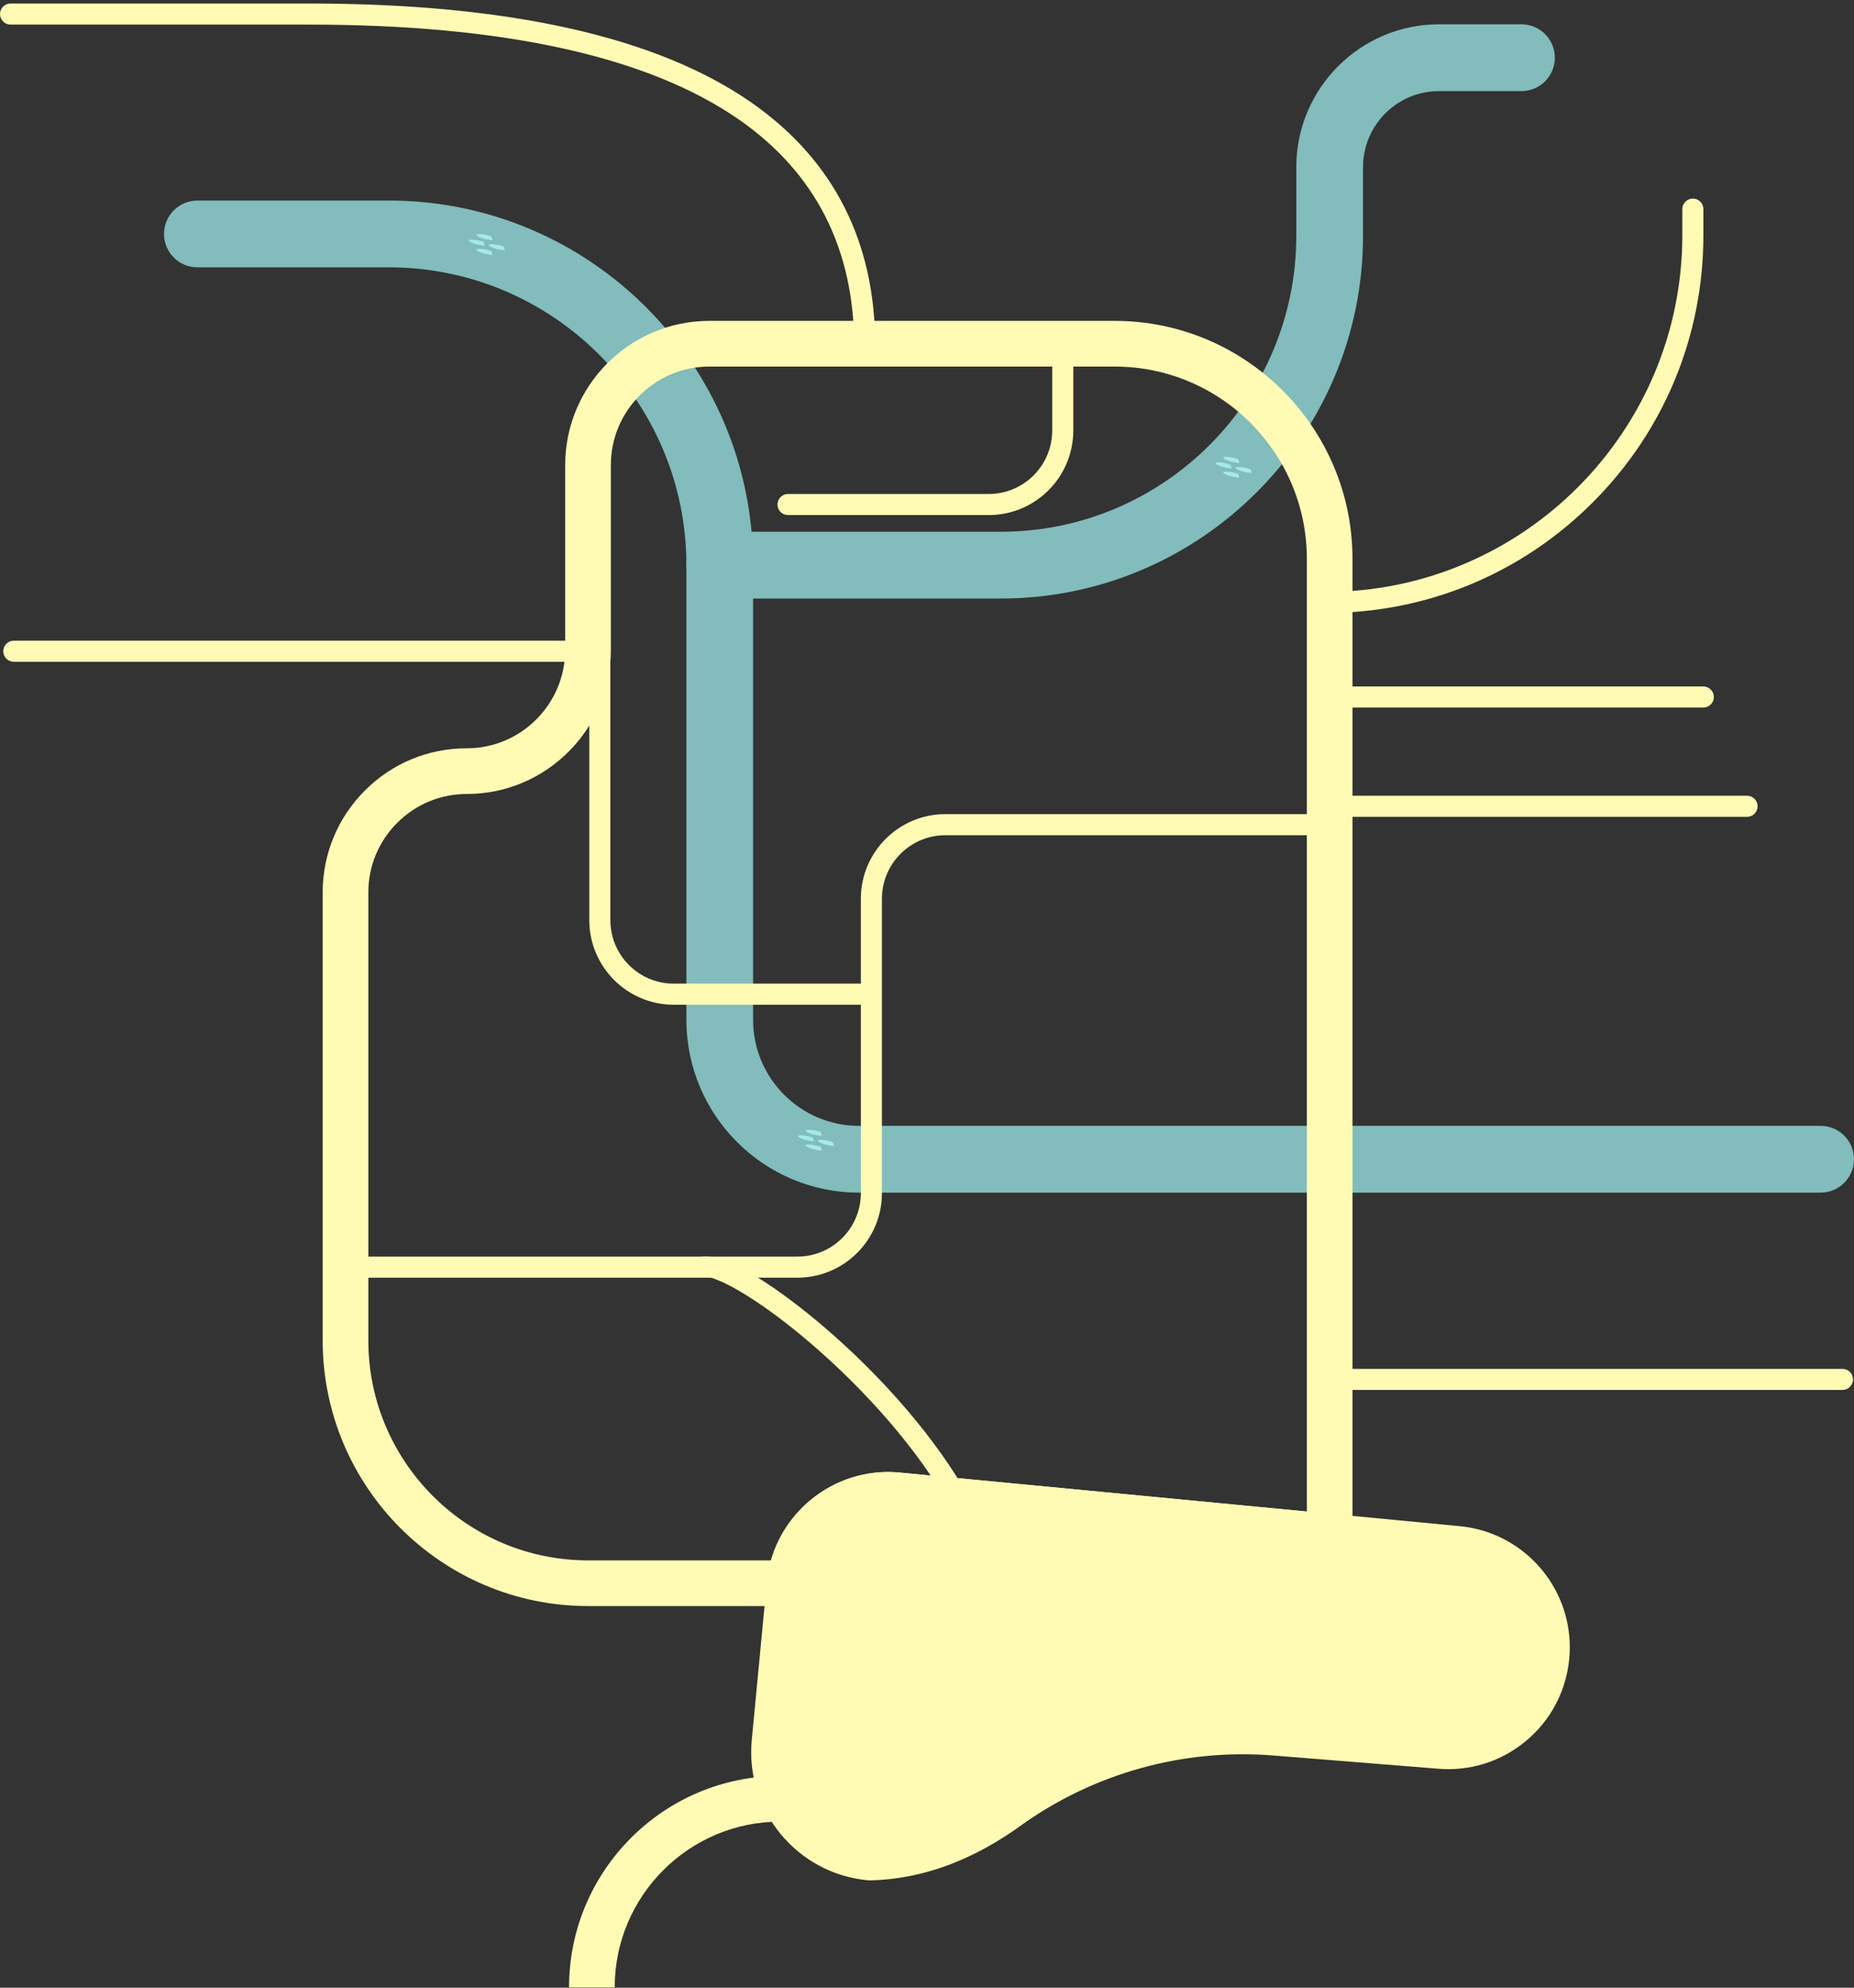 <svg width="294" height="315" viewBox="0 0 294 315" fill="none" xmlns="http://www.w3.org/2000/svg">
<rect x="0" y="0" width="294" height="315" fill="#333333" stroke="none"/>
<path d="M288.71 189.004H136.209C121.12 189.004 108.846 176.726 108.846 161.632V89.561C108.846 63.537 87.682 42.366 61.667 42.366H31.3C28.379 42.366 26.009 39.995 26.009 37.074C26.009 34.152 28.379 31.781 31.3 31.781H61.664C93.512 31.781 119.424 57.702 119.424 89.561V161.632C119.424 170.888 126.953 178.42 136.206 178.42H288.707C291.628 178.42 293.997 180.79 293.997 183.712C293.997 186.634 291.628 189.004 288.707 189.004H288.71Z" fill="#82BCBC"/>
<path d="M158.688 94.853H114.137C111.216 94.853 108.846 92.483 108.846 89.561C108.846 86.639 111.216 84.269 114.137 84.269H158.688C184.533 84.269 205.561 63.234 205.561 37.38V26.489C205.561 14.008 215.713 3.852 228.19 3.852H241.268C244.189 3.852 246.559 6.223 246.559 9.145C246.559 12.066 244.189 14.437 241.268 14.437H228.19C221.546 14.437 216.142 19.843 216.142 26.489V37.38C216.142 69.072 190.369 94.853 158.688 94.853Z" fill="#82BCBC"/>
<path d="M76.733 38.355C75.909 37.981 73.74 37.756 74.489 38.28C75.238 38.803 76.884 38.954 76.884 38.954L76.733 38.355Z" fill="#A4EAE8"/>
<path d="M77.95 39.817C77.126 39.444 74.957 39.218 75.706 39.742C76.455 40.266 78.101 40.416 78.101 40.416L77.95 39.817Z" fill="#A4EAE8"/>
<path d="M79.899 39.084C79.075 38.711 76.906 38.486 77.655 39.009C78.404 39.533 80.05 39.683 80.05 39.683L79.899 39.084Z" fill="#A4EAE8"/>
<path d="M77.95 37.477C77.126 37.104 74.957 36.879 75.706 37.402C76.455 37.926 78.101 38.076 78.101 38.076L77.95 37.477Z" fill="#A4EAE8"/>
<path d="M195.158 73.657C194.334 73.283 192.165 73.058 192.914 73.581C193.663 74.105 195.309 74.255 195.309 74.255L195.158 73.657Z" fill="#A4EAE8"/>
<path d="M196.378 75.119C195.554 74.746 193.385 74.52 194.134 75.044C194.883 75.567 196.528 75.718 196.528 75.718L196.378 75.119Z" fill="#A4EAE8"/>
<path d="M198.327 74.389C197.503 74.016 195.334 73.79 196.083 74.314C196.832 74.838 198.477 74.988 198.477 74.988L198.327 74.389Z" fill="#A4EAE8"/>
<path d="M196.378 72.779C195.554 72.406 193.385 72.18 194.134 72.704C194.883 73.228 196.528 73.378 196.528 73.378L196.378 72.779Z" fill="#A4EAE8"/>
<path d="M128.936 180.3C128.112 179.927 125.943 179.701 126.692 180.225C127.441 180.748 129.086 180.899 129.086 180.899L128.936 180.3Z" fill="#A4EAE8"/>
<path d="M130.156 181.762C129.331 181.389 127.162 181.163 127.911 181.687C128.66 182.211 130.306 182.361 130.306 182.361L130.156 181.762Z" fill="#A4EAE8"/>
<path d="M132.105 181.03C131.28 180.657 129.111 180.431 129.86 180.955C130.609 181.478 132.255 181.629 132.255 181.629L132.105 181.03Z" fill="#A4EAE8"/>
<path d="M130.156 179.42C129.331 179.047 127.162 178.821 127.911 179.345C128.66 179.868 130.306 180.019 130.306 180.019L130.156 179.42Z" fill="#A4EAE8"/>
<path d="M128.477 254.522H93.245C70.045 254.522 51.17 235.64 51.17 212.432V141.441C51.17 135.336 53.547 129.595 57.863 125.281C62.174 120.963 67.912 118.587 74.019 118.587C82.625 118.587 89.625 111.585 89.625 102.975V73.707C89.625 61.106 99.875 50.853 112.472 50.853H176.775C197.561 50.853 214.471 67.768 214.471 88.561V247.508L141.95 240.573C135.41 239.952 129.524 244.756 128.822 251.285L128.477 254.522ZM112.472 58.095C103.865 58.095 96.865 65.097 96.865 73.707V102.975C96.865 115.576 86.615 125.829 74.019 125.829C69.847 125.829 65.93 127.453 62.984 130.403C60.035 133.353 58.409 137.272 58.409 141.441V212.432C58.409 231.648 74.035 247.28 93.245 247.28H122.256C124.762 238.52 133.285 232.473 142.641 233.364L207.234 239.542V88.561C207.234 71.763 193.571 58.095 176.778 58.095H112.474H112.472Z" fill="#FFFBB4"/>
<path d="M137.771 297.993L137.562 297.974C126.377 296.904 118.146 286.93 119.213 275.738L121.602 250.736C121.61 250.653 121.618 250.564 121.63 250.472C122.771 240.038 132.185 232.37 142.638 233.364L211.194 239.921L231.476 241.86C236.284 242.319 240.711 244.545 243.947 248.127C247.16 251.684 248.931 256.274 248.931 261.051C248.931 261.652 248.901 262.273 248.842 262.9C248.349 268.039 245.893 272.671 241.92 275.952C237.952 279.228 232.951 280.766 227.833 280.284L201.894 278.203C187.618 277.058 173.364 281.03 161.764 289.389C158.284 291.893 154.698 293.879 151.1 295.291C146.779 296.993 142.363 297.901 137.974 297.99L137.765 297.996L137.771 297.993Z" fill="#FFFBB4"/>
<path d="M137.119 56.449C136.198 56.449 135.449 55.699 135.449 54.777C135.449 39.452 129.323 27.411 117.239 18.991C102.868 8.977 79.927 3.9 49.053 3.9H1.671C0.749 3.9 0 3.15 0 2.229C0 1.307 0.749 0.557 1.671 0.557H49.051C80.621 0.557 104.202 5.836 119.146 16.247C132.18 25.328 138.787 38.291 138.787 54.777C138.787 55.699 138.038 56.449 137.117 56.449H137.119Z" fill="#FFFBB4"/>
<path d="M93.245 104.875H2.186C1.264 104.875 0.515 104.126 0.515 103.204C0.515 102.282 1.264 101.533 2.186 101.533H93.245C94.167 101.533 94.916 102.282 94.916 103.204C94.916 104.126 94.167 104.875 93.245 104.875Z" fill="#FFFBB4"/>
<path d="M292.173 220.276H210.25C209.328 220.276 208.579 219.526 208.579 218.604C208.579 217.682 209.328 216.933 210.25 216.933H292.173C293.095 216.933 293.844 217.682 293.844 218.604C293.844 219.526 293.095 220.276 292.173 220.276Z" fill="#FFFBB4"/>
<path d="M90.238 314.945C90.238 296.472 105.263 281.442 123.729 281.442V288.684C109.256 288.684 97.477 300.464 97.477 314.945H90.238Z" fill="#FFFBB4"/>
<path d="M210.25 97.148C209.328 97.148 208.579 96.399 208.579 95.477C208.579 94.555 209.328 93.806 210.25 93.806C241.419 93.806 266.777 68.44 266.777 37.263V33.141C266.777 32.219 267.526 31.469 268.447 31.469C269.369 31.469 270.118 32.219 270.118 33.141V37.263C270.118 53.259 263.892 68.297 252.584 79.609C241.277 90.92 226.244 97.148 210.253 97.148H210.25Z" fill="#FFFBB4"/>
<path d="M126.458 202.483H53.52C52.598 202.483 51.849 201.733 51.849 200.811C51.849 199.89 52.598 199.14 53.52 199.14H126.458C132.002 199.14 136.512 194.628 136.512 189.082V142.422C136.512 135.032 142.521 129.021 149.908 129.021H211.01C211.932 129.021 212.681 129.771 212.681 130.693C212.681 131.615 211.932 132.364 211.01 132.364H149.908C144.365 132.364 139.854 136.876 139.854 142.422V189.082C139.854 196.472 133.845 202.483 126.458 202.483Z" fill="#FFFBB4"/>
<path d="M170.196 56.978V68.225C170.196 75.615 164.187 81.626 156.8 81.626H124.963C124.041 81.626 123.292 80.876 123.292 79.954C123.292 79.032 124.041 78.283 124.963 78.283H156.8C162.344 78.283 166.854 73.771 166.854 68.225V56.978H170.196Z" fill="#FFFBB4"/>
<path d="M153.021 241.361C152.423 241.355 151.849 241.027 151.554 240.456C147.16 231.946 139.247 222.306 129.846 214.006C125.873 210.496 121.936 207.499 118.464 205.332C113.844 202.452 111.89 202.21 111.402 202.204C110.481 202.193 109.74 201.438 109.751 200.513C109.762 199.589 110.946 199.118 111.867 199.129C116.581 199.182 125.494 205.703 132.06 211.499C141.761 220.064 149.95 230.058 154.525 238.921C154.948 239.74 154.628 240.748 153.807 241.172C153.556 241.302 153.286 241.361 153.021 241.358V241.361Z" fill="#FFFBB4"/>
<path d="M270.107 112.131H213.547C206.647 112.131 207.493 108.788 213.547 108.788H270.107C271.028 108.788 271.777 109.538 271.777 110.46C271.777 111.382 271.028 112.131 270.107 112.131Z" fill="#FFFBB4"/>
<path d="M277.04 129.448H213.547C206.647 129.448 207.493 126.105 213.547 126.105H277.04C277.962 126.105 278.711 126.854 278.711 127.776C278.711 128.698 277.962 129.448 277.04 129.448Z" fill="#FFFBB4"/>
<path d="M138.609 155.886V159.229H106.844C99.46 159.229 93.448 153.215 93.448 145.826V99.324C93.448 98.402 94.197 97.653 95.119 97.653C96.041 97.653 96.79 98.402 96.79 99.324V145.826C96.79 151.374 101.3 155.886 106.844 155.886H138.609Z" fill="#FFFBB4"/>
</svg>
